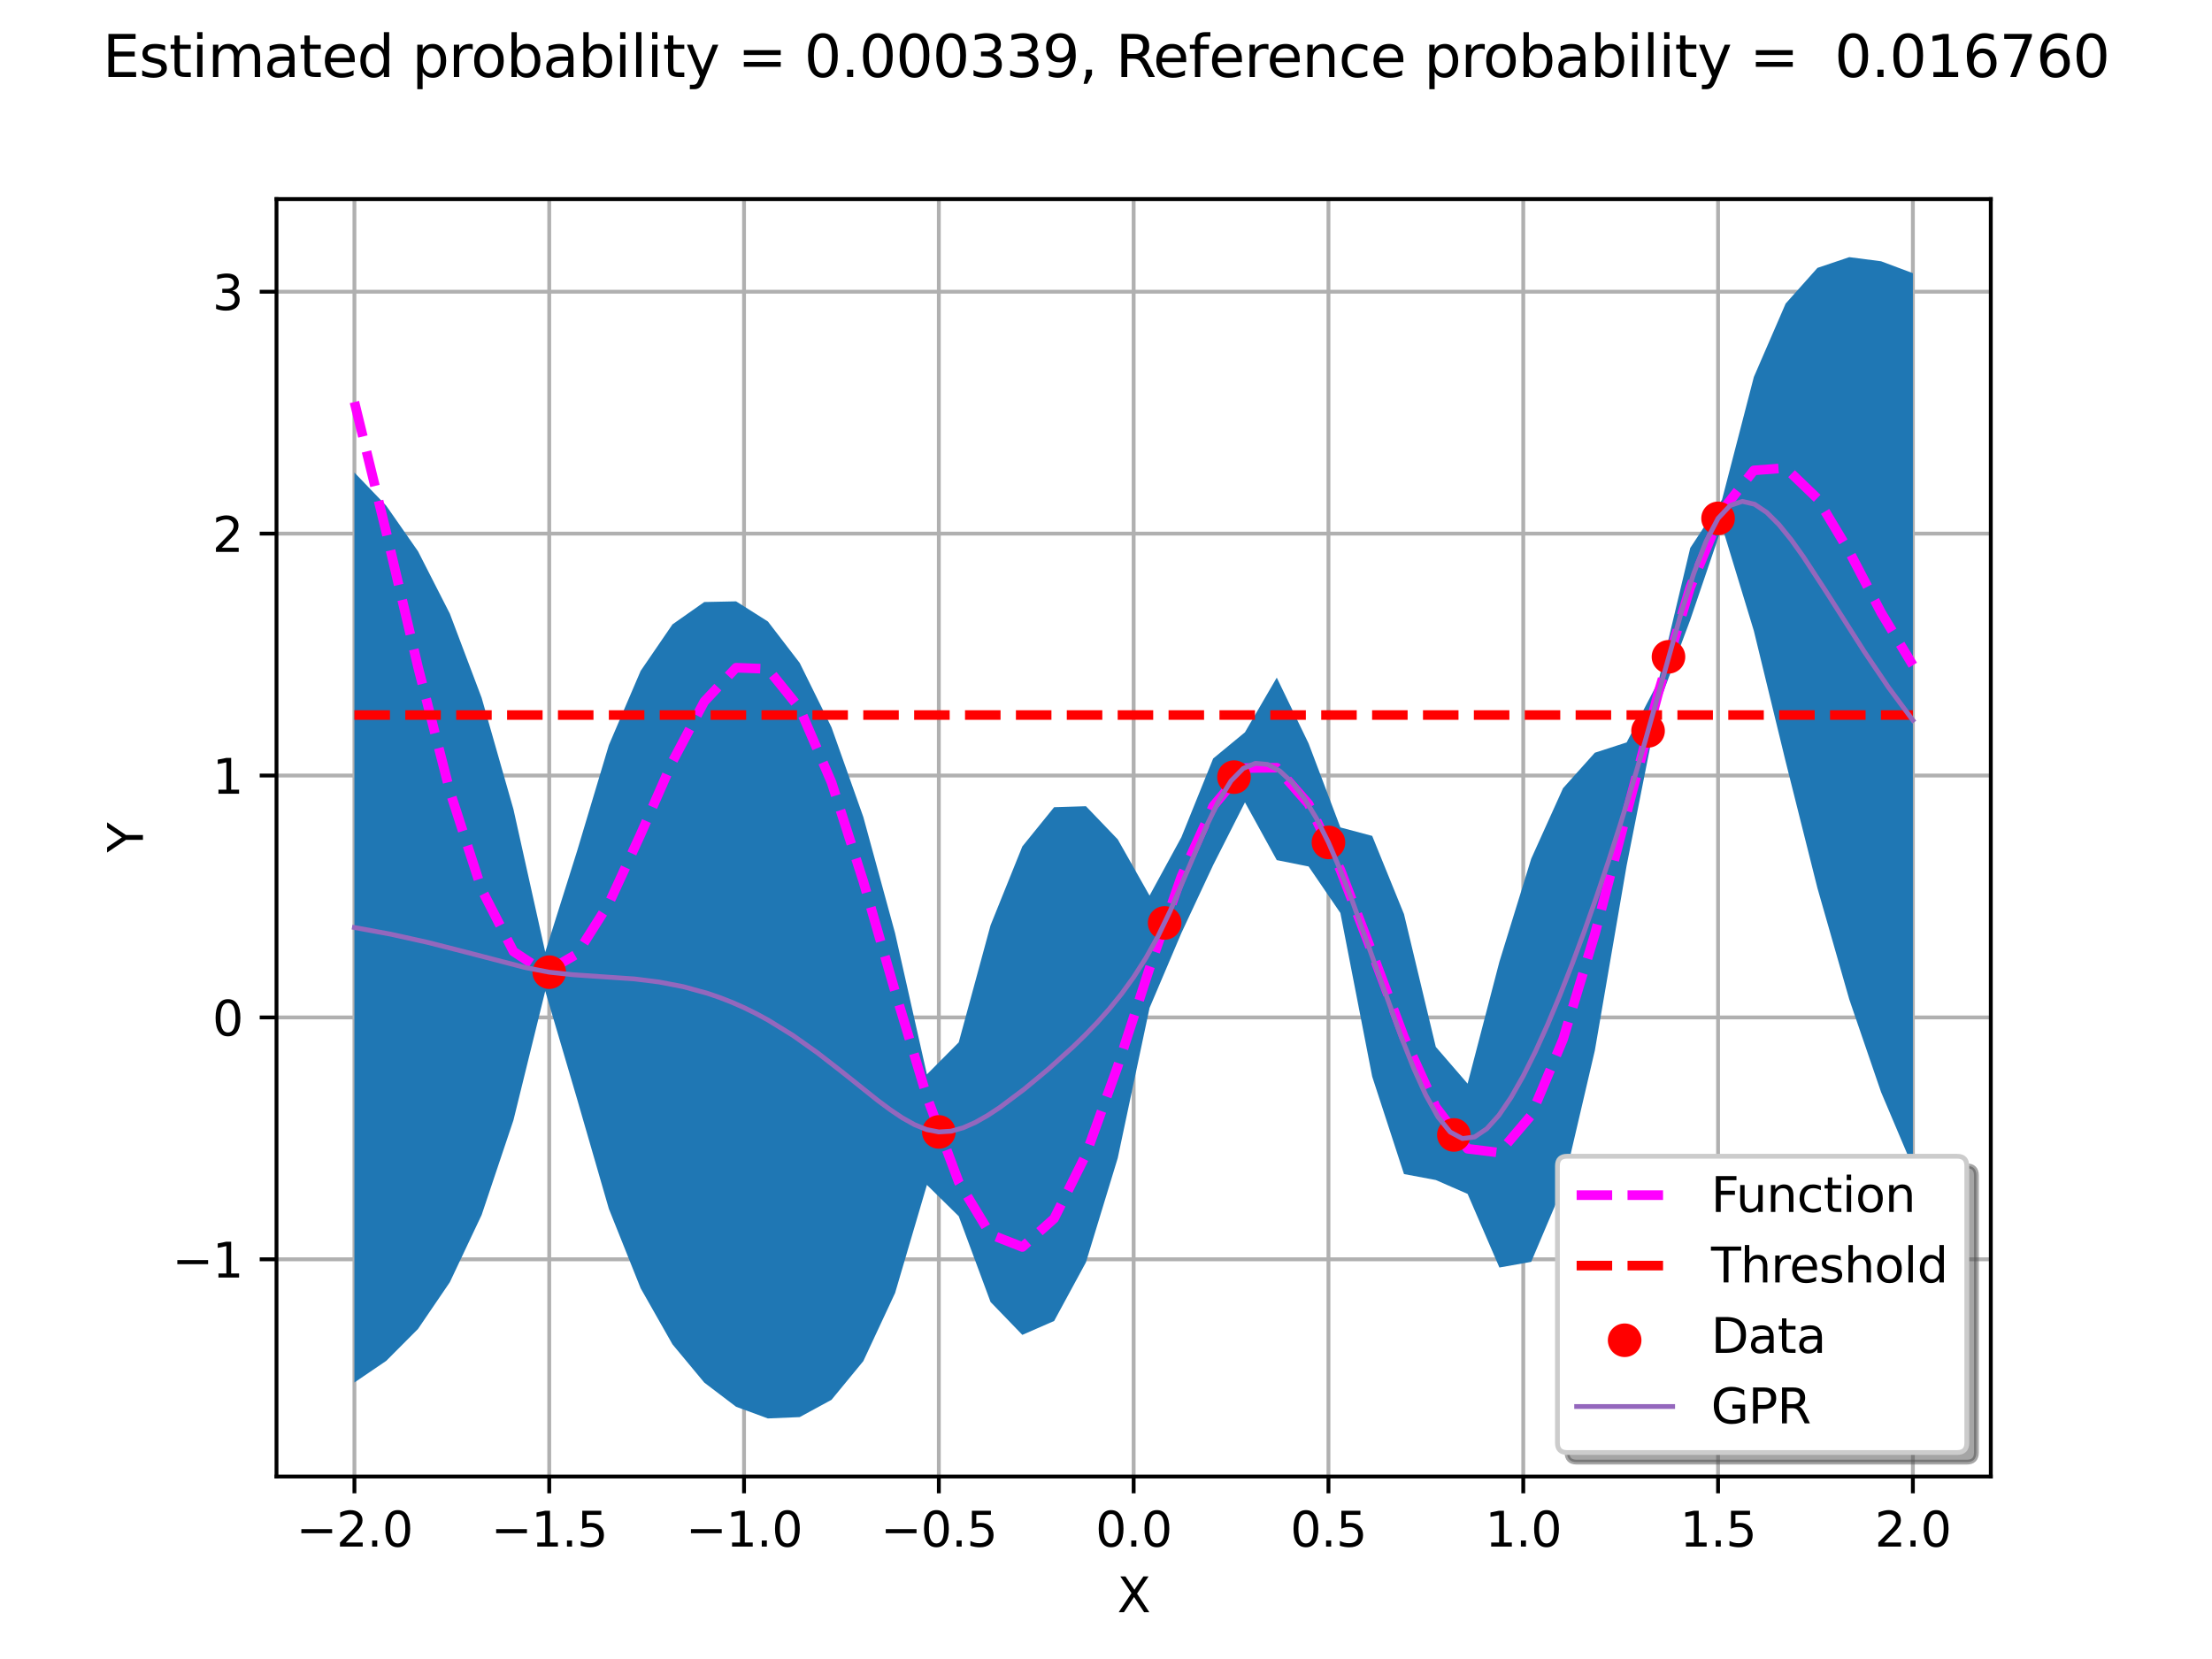 <?xml version="1.0" encoding="utf-8" standalone="no"?>
<!DOCTYPE svg PUBLIC "-//W3C//DTD SVG 1.1//EN"
  "http://www.w3.org/Graphics/SVG/1.1/DTD/svg11.dtd">
<svg xmlns:xlink="http://www.w3.org/1999/xlink" width="460.8pt" height="345.6pt" viewBox="0 0 460.8 345.6" xmlns="http://www.w3.org/2000/svg" version="1.1">
 <defs>
  <style type="text/css">*{stroke-linejoin: round; stroke-linecap: butt}</style>
 </defs>
 <g id="figure_1">
  <g id="patch_1">
   <path d="M 0 345.6 
L 460.8 345.6 
L 460.8 0 
L 0 0 
z
" style="fill: #ffffff"/>
  </g>
  <g id="axes_1">
   <g id="patch_2">
    <path d="M 57.6 307.584 
L 414.72 307.584 
L 414.72 41.472 
L 57.6 41.472 
z
" style="fill: #ffffff"/>
   </g>
   <g id="matplotlib.axis_1">
    <g id="xtick_1">
     <g id="line2d_1">
      <path d="M 73.833 307.584 
L 73.833 41.472 
" clip-path="url(#paede0bff10)" style="fill: none; stroke: #b0b0b0; stroke-width: 0.8; stroke-linecap: square"/>
     </g>
     <g id="line2d_2">
      <defs>
       <path id="m124b046178" d="M 0 0 
L 0 3.5 
" style="stroke: #000000; stroke-width: 0.8"/>
      </defs>
      <g>
       <use xlink:href="#m124b046178" x="73.833" y="307.584" style="stroke: #000000; stroke-width: 0.8"/>
      </g>
     </g>
     <g id="text_1">
      <!-- −2.0 -->
      <g transform="translate(61.691 322.182) scale(0.1 -0.1)">
       <defs>
        <path id="DejaVuSans-2212" d="M 678 2272 
L 4684 2272 
L 4684 1741 
L 678 1741 
L 678 2272 
z
" transform="scale(0.016)"/>
        <path id="DejaVuSans-32" d="M 1228 531 
L 3431 531 
L 3431 0 
L 469 0 
L 469 531 
Q 828 903 1448 1529 
Q 2069 2156 2228 2338 
Q 2531 2678 2651 2914 
Q 2772 3150 2772 3378 
Q 2772 3750 2511 3984 
Q 2250 4219 1831 4219 
Q 1534 4219 1204 4116 
Q 875 4013 500 3803 
L 500 4441 
Q 881 4594 1212 4672 
Q 1544 4750 1819 4750 
Q 2544 4750 2975 4387 
Q 3406 4025 3406 3419 
Q 3406 3131 3298 2873 
Q 3191 2616 2906 2266 
Q 2828 2175 2409 1742 
Q 1991 1309 1228 531 
z
" transform="scale(0.016)"/>
        <path id="DejaVuSans-2e" d="M 684 794 
L 1344 794 
L 1344 0 
L 684 0 
L 684 794 
z
" transform="scale(0.016)"/>
        <path id="DejaVuSans-30" d="M 2034 4250 
Q 1547 4250 1301 3770 
Q 1056 3291 1056 2328 
Q 1056 1369 1301 889 
Q 1547 409 2034 409 
Q 2525 409 2770 889 
Q 3016 1369 3016 2328 
Q 3016 3291 2770 3770 
Q 2525 4250 2034 4250 
z
M 2034 4750 
Q 2819 4750 3233 4129 
Q 3647 3509 3647 2328 
Q 3647 1150 3233 529 
Q 2819 -91 2034 -91 
Q 1250 -91 836 529 
Q 422 1150 422 2328 
Q 422 3509 836 4129 
Q 1250 4750 2034 4750 
z
" transform="scale(0.016)"/>
       </defs>
       <use xlink:href="#DejaVuSans-2212"/>
       <use xlink:href="#DejaVuSans-32" transform="translate(83.789 0)"/>
       <use xlink:href="#DejaVuSans-2e" transform="translate(147.412 0)"/>
       <use xlink:href="#DejaVuSans-30" transform="translate(179.199 0)"/>
      </g>
     </g>
    </g>
    <g id="xtick_2">
     <g id="line2d_3">
      <path d="M 114.415 307.584 
L 114.415 41.472 
" clip-path="url(#paede0bff10)" style="fill: none; stroke: #b0b0b0; stroke-width: 0.8; stroke-linecap: square"/>
     </g>
     <g id="line2d_4">
      <g>
       <use xlink:href="#m124b046178" x="114.415" y="307.584" style="stroke: #000000; stroke-width: 0.8"/>
      </g>
     </g>
     <g id="text_2">
      <!-- −1.5 -->
      <g transform="translate(102.273 322.182) scale(0.1 -0.1)">
       <defs>
        <path id="DejaVuSans-31" d="M 794 531 
L 1825 531 
L 1825 4091 
L 703 3866 
L 703 4441 
L 1819 4666 
L 2450 4666 
L 2450 531 
L 3481 531 
L 3481 0 
L 794 0 
L 794 531 
z
" transform="scale(0.016)"/>
        <path id="DejaVuSans-35" d="M 691 4666 
L 3169 4666 
L 3169 4134 
L 1269 4134 
L 1269 2991 
Q 1406 3038 1543 3061 
Q 1681 3084 1819 3084 
Q 2600 3084 3056 2656 
Q 3513 2228 3513 1497 
Q 3513 744 3044 326 
Q 2575 -91 1722 -91 
Q 1428 -91 1123 -41 
Q 819 9 494 109 
L 494 744 
Q 775 591 1075 516 
Q 1375 441 1709 441 
Q 2250 441 2565 725 
Q 2881 1009 2881 1497 
Q 2881 1984 2565 2268 
Q 2250 2553 1709 2553 
Q 1456 2553 1204 2497 
Q 953 2441 691 2322 
L 691 4666 
z
" transform="scale(0.016)"/>
       </defs>
       <use xlink:href="#DejaVuSans-2212"/>
       <use xlink:href="#DejaVuSans-31" transform="translate(83.789 0)"/>
       <use xlink:href="#DejaVuSans-2e" transform="translate(147.412 0)"/>
       <use xlink:href="#DejaVuSans-35" transform="translate(179.199 0)"/>
      </g>
     </g>
    </g>
    <g id="xtick_3">
     <g id="line2d_5">
      <path d="M 154.996 307.584 
L 154.996 41.472 
" clip-path="url(#paede0bff10)" style="fill: none; stroke: #b0b0b0; stroke-width: 0.8; stroke-linecap: square"/>
     </g>
     <g id="line2d_6">
      <g>
       <use xlink:href="#m124b046178" x="154.996" y="307.584" style="stroke: #000000; stroke-width: 0.8"/>
      </g>
     </g>
     <g id="text_3">
      <!-- −1.0 -->
      <g transform="translate(142.855 322.182) scale(0.1 -0.1)">
       <use xlink:href="#DejaVuSans-2212"/>
       <use xlink:href="#DejaVuSans-31" transform="translate(83.789 0)"/>
       <use xlink:href="#DejaVuSans-2e" transform="translate(147.412 0)"/>
       <use xlink:href="#DejaVuSans-30" transform="translate(179.199 0)"/>
      </g>
     </g>
    </g>
    <g id="xtick_4">
     <g id="line2d_7">
      <path d="M 195.578 307.584 
L 195.578 41.472 
" clip-path="url(#paede0bff10)" style="fill: none; stroke: #b0b0b0; stroke-width: 0.8; stroke-linecap: square"/>
     </g>
     <g id="line2d_8">
      <g>
       <use xlink:href="#m124b046178" x="195.578" y="307.584" style="stroke: #000000; stroke-width: 0.8"/>
      </g>
     </g>
     <g id="text_4">
      <!-- −0.5 -->
      <g transform="translate(183.437 322.182) scale(0.1 -0.1)">
       <use xlink:href="#DejaVuSans-2212"/>
       <use xlink:href="#DejaVuSans-30" transform="translate(83.789 0)"/>
       <use xlink:href="#DejaVuSans-2e" transform="translate(147.412 0)"/>
       <use xlink:href="#DejaVuSans-35" transform="translate(179.199 0)"/>
      </g>
     </g>
    </g>
    <g id="xtick_5">
     <g id="line2d_9">
      <path d="M 236.16 307.584 
L 236.16 41.472 
" clip-path="url(#paede0bff10)" style="fill: none; stroke: #b0b0b0; stroke-width: 0.8; stroke-linecap: square"/>
     </g>
     <g id="line2d_10">
      <g>
       <use xlink:href="#m124b046178" x="236.16" y="307.584" style="stroke: #000000; stroke-width: 0.8"/>
      </g>
     </g>
     <g id="text_5">
      <!-- 0.0 -->
      <g transform="translate(228.208 322.182) scale(0.1 -0.1)">
       <use xlink:href="#DejaVuSans-30"/>
       <use xlink:href="#DejaVuSans-2e" transform="translate(63.623 0)"/>
       <use xlink:href="#DejaVuSans-30" transform="translate(95.41 0)"/>
      </g>
     </g>
    </g>
    <g id="xtick_6">
     <g id="line2d_11">
      <path d="M 276.742 307.584 
L 276.742 41.472 
" clip-path="url(#paede0bff10)" style="fill: none; stroke: #b0b0b0; stroke-width: 0.8; stroke-linecap: square"/>
     </g>
     <g id="line2d_12">
      <g>
       <use xlink:href="#m124b046178" x="276.742" y="307.584" style="stroke: #000000; stroke-width: 0.8"/>
      </g>
     </g>
     <g id="text_6">
      <!-- 0.5 -->
      <g transform="translate(268.79 322.182) scale(0.1 -0.1)">
       <use xlink:href="#DejaVuSans-30"/>
       <use xlink:href="#DejaVuSans-2e" transform="translate(63.623 0)"/>
       <use xlink:href="#DejaVuSans-35" transform="translate(95.41 0)"/>
      </g>
     </g>
    </g>
    <g id="xtick_7">
     <g id="line2d_13">
      <path d="M 317.324 307.584 
L 317.324 41.472 
" clip-path="url(#paede0bff10)" style="fill: none; stroke: #b0b0b0; stroke-width: 0.8; stroke-linecap: square"/>
     </g>
     <g id="line2d_14">
      <g>
       <use xlink:href="#m124b046178" x="317.324" y="307.584" style="stroke: #000000; stroke-width: 0.8"/>
      </g>
     </g>
     <g id="text_7">
      <!-- 1.0 -->
      <g transform="translate(309.372 322.182) scale(0.1 -0.1)">
       <use xlink:href="#DejaVuSans-31"/>
       <use xlink:href="#DejaVuSans-2e" transform="translate(63.623 0)"/>
       <use xlink:href="#DejaVuSans-30" transform="translate(95.41 0)"/>
      </g>
     </g>
    </g>
    <g id="xtick_8">
     <g id="line2d_15">
      <path d="M 357.905 307.584 
L 357.905 41.472 
" clip-path="url(#paede0bff10)" style="fill: none; stroke: #b0b0b0; stroke-width: 0.8; stroke-linecap: square"/>
     </g>
     <g id="line2d_16">
      <g>
       <use xlink:href="#m124b046178" x="357.905" y="307.584" style="stroke: #000000; stroke-width: 0.8"/>
      </g>
     </g>
     <g id="text_8">
      <!-- 1.5 -->
      <g transform="translate(349.954 322.182) scale(0.1 -0.1)">
       <use xlink:href="#DejaVuSans-31"/>
       <use xlink:href="#DejaVuSans-2e" transform="translate(63.623 0)"/>
       <use xlink:href="#DejaVuSans-35" transform="translate(95.41 0)"/>
      </g>
     </g>
    </g>
    <g id="xtick_9">
     <g id="line2d_17">
      <path d="M 398.487 307.584 
L 398.487 41.472 
" clip-path="url(#paede0bff10)" style="fill: none; stroke: #b0b0b0; stroke-width: 0.8; stroke-linecap: square"/>
     </g>
     <g id="line2d_18">
      <g>
       <use xlink:href="#m124b046178" x="398.487" y="307.584" style="stroke: #000000; stroke-width: 0.8"/>
      </g>
     </g>
     <g id="text_9">
      <!-- 2.0 -->
      <g transform="translate(390.536 322.182) scale(0.1 -0.1)">
       <use xlink:href="#DejaVuSans-32"/>
       <use xlink:href="#DejaVuSans-2e" transform="translate(63.623 0)"/>
       <use xlink:href="#DejaVuSans-30" transform="translate(95.41 0)"/>
      </g>
     </g>
    </g>
    <g id="text_10">
     <!-- X -->
     <g transform="translate(232.735 335.861) scale(0.1 -0.1)">
      <defs>
       <path id="DejaVuSans-58" d="M 403 4666 
L 1081 4666 
L 2241 2931 
L 3406 4666 
L 4084 4666 
L 2584 2425 
L 4184 0 
L 3506 0 
L 2194 1984 
L 872 0 
L 191 0 
L 1856 2491 
L 403 4666 
z
" transform="scale(0.016)"/>
      </defs>
      <use xlink:href="#DejaVuSans-58"/>
     </g>
    </g>
   </g>
   <g id="matplotlib.axis_2">
    <g id="ytick_1">
     <g id="line2d_19">
      <path d="M 57.6 262.337 
L 414.72 262.337 
" clip-path="url(#paede0bff10)" style="fill: none; stroke: #b0b0b0; stroke-width: 0.8; stroke-linecap: square"/>
     </g>
     <g id="line2d_20">
      <defs>
       <path id="mb08107766e" d="M 0 0 
L -3.5 0 
" style="stroke: #000000; stroke-width: 0.8"/>
      </defs>
      <g>
       <use xlink:href="#mb08107766e" x="57.6" y="262.337" style="stroke: #000000; stroke-width: 0.8"/>
      </g>
     </g>
     <g id="text_11">
      <!-- −1 -->
      <g transform="translate(35.858 266.136) scale(0.1 -0.1)">
       <use xlink:href="#DejaVuSans-2212"/>
       <use xlink:href="#DejaVuSans-31" transform="translate(83.789 0)"/>
      </g>
     </g>
    </g>
    <g id="ytick_2">
     <g id="line2d_21">
      <path d="M 57.6 211.945 
L 414.72 211.945 
" clip-path="url(#paede0bff10)" style="fill: none; stroke: #b0b0b0; stroke-width: 0.8; stroke-linecap: square"/>
     </g>
     <g id="line2d_22">
      <g>
       <use xlink:href="#mb08107766e" x="57.6" y="211.945" style="stroke: #000000; stroke-width: 0.8"/>
      </g>
     </g>
     <g id="text_12">
      <!-- 0 -->
      <g transform="translate(44.237 215.744) scale(0.1 -0.1)">
       <use xlink:href="#DejaVuSans-30"/>
      </g>
     </g>
    </g>
    <g id="ytick_3">
     <g id="line2d_23">
      <path d="M 57.6 161.554 
L 414.72 161.554 
" clip-path="url(#paede0bff10)" style="fill: none; stroke: #b0b0b0; stroke-width: 0.8; stroke-linecap: square"/>
     </g>
     <g id="line2d_24">
      <g>
       <use xlink:href="#mb08107766e" x="57.6" y="161.554" style="stroke: #000000; stroke-width: 0.8"/>
      </g>
     </g>
     <g id="text_13">
      <!-- 1 -->
      <g transform="translate(44.237 165.353) scale(0.1 -0.1)">
       <use xlink:href="#DejaVuSans-31"/>
      </g>
     </g>
    </g>
    <g id="ytick_4">
     <g id="line2d_25">
      <path d="M 57.6 111.162 
L 414.72 111.162 
" clip-path="url(#paede0bff10)" style="fill: none; stroke: #b0b0b0; stroke-width: 0.8; stroke-linecap: square"/>
     </g>
     <g id="line2d_26">
      <g>
       <use xlink:href="#mb08107766e" x="57.6" y="111.162" style="stroke: #000000; stroke-width: 0.8"/>
      </g>
     </g>
     <g id="text_14">
      <!-- 2 -->
      <g transform="translate(44.237 114.961) scale(0.1 -0.1)">
       <use xlink:href="#DejaVuSans-32"/>
      </g>
     </g>
    </g>
    <g id="ytick_5">
     <g id="line2d_27">
      <path d="M 57.6 60.771 
L 414.72 60.771 
" clip-path="url(#paede0bff10)" style="fill: none; stroke: #b0b0b0; stroke-width: 0.8; stroke-linecap: square"/>
     </g>
     <g id="line2d_28">
      <g>
       <use xlink:href="#mb08107766e" x="57.6" y="60.771" style="stroke: #000000; stroke-width: 0.8"/>
      </g>
     </g>
     <g id="text_15">
      <!-- 3 -->
      <g transform="translate(44.237 64.57) scale(0.1 -0.1)">
       <defs>
        <path id="DejaVuSans-33" d="M 2597 2516 
Q 3050 2419 3304 2112 
Q 3559 1806 3559 1356 
Q 3559 666 3084 287 
Q 2609 -91 1734 -91 
Q 1441 -91 1130 -33 
Q 819 25 488 141 
L 488 750 
Q 750 597 1062 519 
Q 1375 441 1716 441 
Q 2309 441 2620 675 
Q 2931 909 2931 1356 
Q 2931 1769 2642 2001 
Q 2353 2234 1838 2234 
L 1294 2234 
L 1294 2753 
L 1863 2753 
Q 2328 2753 2575 2939 
Q 2822 3125 2822 3475 
Q 2822 3834 2567 4026 
Q 2313 4219 1838 4219 
Q 1578 4219 1281 4162 
Q 984 4106 628 3988 
L 628 4550 
Q 988 4650 1302 4700 
Q 1616 4750 1894 4750 
Q 2613 4750 3031 4423 
Q 3450 4097 3450 3541 
Q 3450 3153 3228 2886 
Q 3006 2619 2597 2516 
z
" transform="scale(0.016)"/>
       </defs>
       <use xlink:href="#DejaVuSans-33"/>
      </g>
     </g>
    </g>
    <g id="text_16">
     <!-- Y -->
     <g transform="translate(29.778 177.582) rotate(-90) scale(0.1 -0.1)">
      <defs>
       <path id="DejaVuSans-59" d="M -13 4666 
L 666 4666 
L 1959 2747 
L 3244 4666 
L 3922 4666 
L 2272 2222 
L 2272 0 
L 1638 0 
L 1638 2222 
L -13 4666 
z
" transform="scale(0.016)"/>
      </defs>
      <use xlink:href="#DejaVuSans-59"/>
     </g>
    </g>
   </g>
   <g id="patch_3">
    <path d="M 73.833 287.998 
L 80.458 283.494 
L 87.084 276.838 
L 93.71 267.106 
L 100.335 253.093 
L 106.961 233.36 
L 113.586 206.446 
L 120.212 228.928 
L 126.838 251.824 
L 133.463 268.375 
L 140.089 280.05 
L 146.714 288.02 
L 153.34 293.054 
L 159.966 295.488 
L 166.591 295.207 
L 173.217 291.608 
L 179.842 283.552 
L 186.468 269.346 
L 193.094 246.839 
L 199.719 253.36 
L 206.345 271.22 
L 212.97 278.08 
L 219.596 275.185 
L 226.222 262.97 
L 232.847 241.247 
L 239.473 209.968 
L 246.098 194.383 
L 252.724 180.211 
L 259.35 167.142 
L 265.975 179.178 
L 272.601 180.502 
L 279.226 190.195 
L 285.852 224.267 
L 292.478 244.578 
L 299.103 245.821 
L 305.729 248.716 
L 312.354 264.05 
L 318.98 262.864 
L 325.606 247.229 
L 332.231 218.864 
L 338.857 180.322 
L 345.482 146.909 
L 352.108 129.136 
L 358.734 109.674 
L 365.359 131.415 
L 371.985 158.658 
L 378.61 185.034 
L 385.236 208.188 
L 391.862 227.513 
L 398.487 243.167 
L 398.487 56.911 
L 391.862 54.426 
L 385.236 53.568 
L 378.61 55.805 
L 371.985 63.237 
L 365.359 78.53 
L 358.734 104.071 
L 352.108 114.147 
L 345.482 141.94 
L 338.857 154.659 
L 332.231 156.808 
L 325.606 164.201 
L 318.98 178.884 
L 312.354 200.342 
L 305.729 225.746 
L 299.103 218.08 
L 292.478 190.427 
L 285.852 174.135 
L 279.226 172.367 
L 272.601 154.864 
L 265.975 141.164 
L 259.35 152.543 
L 252.724 158.01 
L 246.098 174.414 
L 239.473 186.574 
L 232.847 174.854 
L 226.222 167.948 
L 219.596 168.15 
L 212.97 176.328 
L 206.345 192.761 
L 199.719 217.145 
L 193.094 223.819 
L 186.468 194.417 
L 179.842 170.179 
L 173.217 151.51 
L 166.591 138.094 
L 159.966 129.465 
L 153.34 125.273 
L 146.714 125.411 
L 140.089 130.069 
L 133.463 139.748 
L 126.838 155.209 
L 120.212 177.309 
L 113.586 198.336 
L 106.961 168.587 
L 100.335 145.368 
L 93.71 127.831 
L 87.084 114.845 
L 80.458 105.344 
L 73.833 98.436 
z
" clip-path="url(#paede0bff10)" style="fill: #1f77b4"/>
   </g>
   <g id="line2d_29">
    <path d="M 73.833 83.748 
L 80.458 110.842 
L 87.084 138.977 
L 93.71 164.799 
L 100.335 185.28 
L 106.961 198.213 
L 113.586 202.577 
L 120.212 198.703 
L 126.838 188.221 
L 133.463 173.79 
L 140.089 158.665 
L 146.714 146.158 
L 153.34 139.096 
L 159.966 139.357 
L 166.591 147.56 
L 173.217 162.964 
L 179.842 183.59 
L 186.468 206.546 
L 193.094 228.501 
L 199.719 246.235 
L 206.345 257.165 
L 212.97 259.771 
L 219.596 253.845 
L 226.222 240.528 
L 232.847 222.116 
L 239.473 201.69 
L 246.098 182.607 
L 252.724 167.946 
L 259.35 160.006 
L 265.975 159.925 
L 272.601 167.497 
L 279.226 181.201 
L 285.852 198.455 
L 292.478 216.038 
L 299.103 230.62 
L 305.729 239.308 
L 312.354 240.123 
L 318.98 232.325 
L 325.606 216.532 
L 332.231 194.622 
L 338.857 169.423 
L 345.482 144.247 
L 352.108 122.347 
L 358.734 106.384 
L 365.359 97.988 
L 371.985 97.489 
L 378.61 103.866 
L 385.236 114.913 
L 391.862 127.601 
L 398.487 138.576 
" clip-path="url(#paede0bff10)" style="fill: none; stroke-dasharray: 7.4,3.2; stroke-dashoffset: 0; stroke: #ff00ff; stroke-width: 2"/>
   </g>
   <g id="line2d_30">
    <path d="M 73.833 148.956 
L 398.487 148.956 
" clip-path="url(#paede0bff10)" style="fill: none; stroke-dasharray: 7.4,3.2; stroke-dashoffset: 0; stroke: #ff0000; stroke-width: 2"/>
   </g>
   <g id="PathCollection_1">
    <defs>
     <path id="m098fe31e7a" d="M 0 3 
C 0.796 3 1.559 2.684 2.121 2.121 
C 2.684 1.559 3 0.796 3 0 
C 3 -0.796 2.684 -1.559 2.121 -2.121 
C 1.559 -2.684 0.796 -3 0 -3 
C -0.796 -3 -1.559 -2.684 -2.121 -2.121 
C -2.684 -1.559 -3 -0.796 -3 0 
C -3 0.796 -2.684 1.559 -2.121 2.121 
C -1.559 2.684 -0.796 3 0 3 
z
" style="stroke: #ff0000"/>
    </defs>
    <g clip-path="url(#paede0bff10)">
     <use xlink:href="#m098fe31e7a" x="114.415" y="202.522" style="fill: #ff0000; stroke: #ff0000"/>
     <use xlink:href="#m098fe31e7a" x="357.905" y="107.987" style="fill: #ff0000; stroke: #ff0000"/>
     <use xlink:href="#m098fe31e7a" x="195.578" y="235.804" style="fill: #ff0000; stroke: #ff0000"/>
     <use xlink:href="#m098fe31e7a" x="276.742" y="175.488" style="fill: #ff0000; stroke: #ff0000"/>
     <use xlink:href="#m098fe31e7a" x="302.866" y="236.429" style="fill: #ff0000; stroke: #ff0000"/>
     <use xlink:href="#m098fe31e7a" x="347.576" y="136.83" style="fill: #ff0000; stroke: #ff0000"/>
     <use xlink:href="#m098fe31e7a" x="343.32" y="152.253" style="fill: #ff0000; stroke: #ff0000"/>
     <use xlink:href="#m098fe31e7a" x="257.062" y="161.889" style="fill: #ff0000; stroke: #ff0000"/>
     <use xlink:href="#m098fe31e7a" x="242.616" y="192.268" style="fill: #ff0000; stroke: #ff0000"/>
    </g>
   </g>
   <g id="patch_4">
    <path d="M 57.6 307.584 
L 57.6 41.472 
" style="fill: none; stroke: #000000; stroke-width: 0.8; stroke-linejoin: miter; stroke-linecap: square"/>
   </g>
   <g id="patch_5">
    <path d="M 414.72 307.584 
L 414.72 41.472 
" style="fill: none; stroke: #000000; stroke-width: 0.8; stroke-linejoin: miter; stroke-linecap: square"/>
   </g>
   <g id="patch_6">
    <path d="M 57.6 307.584 
L 414.72 307.584 
" style="fill: none; stroke: #000000; stroke-width: 0.8; stroke-linejoin: miter; stroke-linecap: square"/>
   </g>
   <g id="patch_7">
    <path d="M 57.6 41.472 
L 414.72 41.472 
" style="fill: none; stroke: #000000; stroke-width: 0.8; stroke-linejoin: miter; stroke-linecap: square"/>
   </g>
   <g id="line2d_31">
    <path d="M 73.833 193.217 
L 81.442 194.616 
L 89.051 196.305 
L 96.66 198.243 
L 109.342 201.542 
L 114.415 202.522 
L 119.487 203.066 
L 132.169 203.927 
L 137.242 204.56 
L 142.315 205.535 
L 147.387 206.927 
L 149.924 207.797 
L 152.46 208.79 
L 154.996 209.909 
L 157.533 211.158 
L 160.069 212.535 
L 165.142 215.668 
L 170.215 219.259 
L 175.287 223.198 
L 182.896 229.274 
L 185.433 231.159 
L 187.969 232.861 
L 190.505 234.285 
L 193.042 235.313 
L 195.578 235.804 
L 198.115 235.645 
L 200.651 234.938 
L 203.187 233.815 
L 205.724 232.38 
L 208.26 230.714 
L 213.333 226.917 
L 218.405 222.706 
L 223.478 218.131 
L 226.015 215.667 
L 228.551 213.037 
L 231.087 210.189 
L 233.624 207.057 
L 236.16 203.559 
L 238.696 199.596 
L 241.233 195.046 
L 243.769 189.778 
L 251.378 171.983 
L 253.915 166.774 
L 256.451 162.662 
L 258.987 160.082 
L 261.524 159.015 
L 264.06 159.244 
L 266.596 160.6 
L 269.133 162.962 
L 271.669 166.251 
L 274.205 170.428 
L 276.742 175.488 
L 279.278 181.409 
L 281.815 187.981 
L 286.887 202.136 
L 291.96 216.152 
L 294.496 222.53 
L 297.033 228.144 
L 299.569 232.691 
L 302.105 235.825 
L 304.642 237.185 
L 307.178 236.856 
L 309.715 235.151 
L 312.251 232.332 
L 314.787 228.604 
L 317.324 224.133 
L 319.86 219.046 
L 322.396 213.442 
L 324.933 207.389 
L 327.469 200.937 
L 330.005 194.116 
L 332.542 186.938 
L 335.078 179.404 
L 337.615 171.502 
L 340.151 163.209 
L 342.687 154.497 
L 350.296 127.408 
L 352.833 119.489 
L 355.369 112.85 
L 357.905 107.987 
L 360.442 105.287 
L 362.978 104.443 
L 365.515 105.044 
L 368.051 106.75 
L 370.587 109.283 
L 373.124 112.415 
L 375.66 115.963 
L 380.733 123.745 
L 388.342 135.707 
L 393.415 143.201 
L 398.487 150.039 
L 398.487 150.039 
" clip-path="url(#paede0bff10)" style="fill: none; stroke: #9467bd; stroke-linecap: square"/>
   </g>
   <g id="legend_1">
    <g id="patch_8">
     <path d="M 328.443 304.584 
L 409.72 304.584 
Q 411.72 304.584 411.72 302.584 
L 411.72 244.871 
Q 411.72 242.871 409.72 242.871 
L 328.443 242.871 
Q 326.443 242.871 326.443 244.871 
L 326.443 302.584 
Q 326.443 304.584 328.443 304.584 
z
" style="fill: #4d4d4d; opacity: 0.5; stroke: #4d4d4d; stroke-linejoin: miter"/>
    </g>
    <g id="patch_9">
     <path d="M 326.443 302.584 
L 407.72 302.584 
Q 409.72 302.584 409.72 300.584 
L 409.72 242.871 
Q 409.72 240.871 407.72 240.871 
L 326.443 240.871 
Q 324.443 240.871 324.443 242.871 
L 324.443 300.584 
Q 324.443 302.584 326.443 302.584 
z
" style="fill: #ffffff; stroke: #cccccc; stroke-linejoin: miter"/>
    </g>
    <g id="line2d_32">
     <path d="M 328.443 248.97 
L 338.443 248.97 
L 348.443 248.97 
" style="fill: none; stroke-dasharray: 7.4,3.2; stroke-dashoffset: 0; stroke: #ff00ff; stroke-width: 2"/>
    </g>
    <g id="text_17">
     <!-- Function -->
     <g transform="translate(356.443 252.47) scale(0.1 -0.1)">
      <defs>
       <path id="DejaVuSans-46" d="M 628 4666 
L 3309 4666 
L 3309 4134 
L 1259 4134 
L 1259 2759 
L 3109 2759 
L 3109 2228 
L 1259 2228 
L 1259 0 
L 628 0 
L 628 4666 
z
" transform="scale(0.016)"/>
       <path id="DejaVuSans-75" d="M 544 1381 
L 544 3500 
L 1119 3500 
L 1119 1403 
Q 1119 906 1312 657 
Q 1506 409 1894 409 
Q 2359 409 2629 706 
Q 2900 1003 2900 1516 
L 2900 3500 
L 3475 3500 
L 3475 0 
L 2900 0 
L 2900 538 
Q 2691 219 2414 64 
Q 2138 -91 1772 -91 
Q 1169 -91 856 284 
Q 544 659 544 1381 
z
M 1991 3584 
L 1991 3584 
z
" transform="scale(0.016)"/>
       <path id="DejaVuSans-6e" d="M 3513 2113 
L 3513 0 
L 2938 0 
L 2938 2094 
Q 2938 2591 2744 2837 
Q 2550 3084 2163 3084 
Q 1697 3084 1428 2787 
Q 1159 2491 1159 1978 
L 1159 0 
L 581 0 
L 581 3500 
L 1159 3500 
L 1159 2956 
Q 1366 3272 1645 3428 
Q 1925 3584 2291 3584 
Q 2894 3584 3203 3211 
Q 3513 2838 3513 2113 
z
" transform="scale(0.016)"/>
       <path id="DejaVuSans-63" d="M 3122 3366 
L 3122 2828 
Q 2878 2963 2633 3030 
Q 2388 3097 2138 3097 
Q 1578 3097 1268 2742 
Q 959 2388 959 1747 
Q 959 1106 1268 751 
Q 1578 397 2138 397 
Q 2388 397 2633 464 
Q 2878 531 3122 666 
L 3122 134 
Q 2881 22 2623 -34 
Q 2366 -91 2075 -91 
Q 1284 -91 818 406 
Q 353 903 353 1747 
Q 353 2603 823 3093 
Q 1294 3584 2113 3584 
Q 2378 3584 2631 3529 
Q 2884 3475 3122 3366 
z
" transform="scale(0.016)"/>
       <path id="DejaVuSans-74" d="M 1172 4494 
L 1172 3500 
L 2356 3500 
L 2356 3053 
L 1172 3053 
L 1172 1153 
Q 1172 725 1289 603 
Q 1406 481 1766 481 
L 2356 481 
L 2356 0 
L 1766 0 
Q 1100 0 847 248 
Q 594 497 594 1153 
L 594 3053 
L 172 3053 
L 172 3500 
L 594 3500 
L 594 4494 
L 1172 4494 
z
" transform="scale(0.016)"/>
       <path id="DejaVuSans-69" d="M 603 3500 
L 1178 3500 
L 1178 0 
L 603 0 
L 603 3500 
z
M 603 4863 
L 1178 4863 
L 1178 4134 
L 603 4134 
L 603 4863 
z
" transform="scale(0.016)"/>
       <path id="DejaVuSans-6f" d="M 1959 3097 
Q 1497 3097 1228 2736 
Q 959 2375 959 1747 
Q 959 1119 1226 758 
Q 1494 397 1959 397 
Q 2419 397 2687 759 
Q 2956 1122 2956 1747 
Q 2956 2369 2687 2733 
Q 2419 3097 1959 3097 
z
M 1959 3584 
Q 2709 3584 3137 3096 
Q 3566 2609 3566 1747 
Q 3566 888 3137 398 
Q 2709 -91 1959 -91 
Q 1206 -91 779 398 
Q 353 888 353 1747 
Q 353 2609 779 3096 
Q 1206 3584 1959 3584 
z
" transform="scale(0.016)"/>
      </defs>
      <use xlink:href="#DejaVuSans-46"/>
      <use xlink:href="#DejaVuSans-75" transform="translate(52.02 0)"/>
      <use xlink:href="#DejaVuSans-6e" transform="translate(115.398 0)"/>
      <use xlink:href="#DejaVuSans-63" transform="translate(178.777 0)"/>
      <use xlink:href="#DejaVuSans-74" transform="translate(233.758 0)"/>
      <use xlink:href="#DejaVuSans-69" transform="translate(272.967 0)"/>
      <use xlink:href="#DejaVuSans-6f" transform="translate(300.75 0)"/>
      <use xlink:href="#DejaVuSans-6e" transform="translate(361.932 0)"/>
     </g>
    </g>
    <g id="line2d_33">
     <path d="M 328.443 263.648 
L 338.443 263.648 
L 348.443 263.648 
" style="fill: none; stroke-dasharray: 7.4,3.2; stroke-dashoffset: 0; stroke: #ff0000; stroke-width: 2"/>
    </g>
    <g id="text_18">
     <!-- Threshold -->
     <g transform="translate(356.443 267.148) scale(0.1 -0.1)">
      <defs>
       <path id="DejaVuSans-54" d="M -19 4666 
L 3928 4666 
L 3928 4134 
L 2272 4134 
L 2272 0 
L 1638 0 
L 1638 4134 
L -19 4134 
L -19 4666 
z
" transform="scale(0.016)"/>
       <path id="DejaVuSans-68" d="M 3513 2113 
L 3513 0 
L 2938 0 
L 2938 2094 
Q 2938 2591 2744 2837 
Q 2550 3084 2163 3084 
Q 1697 3084 1428 2787 
Q 1159 2491 1159 1978 
L 1159 0 
L 581 0 
L 581 4863 
L 1159 4863 
L 1159 2956 
Q 1366 3272 1645 3428 
Q 1925 3584 2291 3584 
Q 2894 3584 3203 3211 
Q 3513 2838 3513 2113 
z
" transform="scale(0.016)"/>
       <path id="DejaVuSans-72" d="M 2631 2963 
Q 2534 3019 2420 3045 
Q 2306 3072 2169 3072 
Q 1681 3072 1420 2755 
Q 1159 2438 1159 1844 
L 1159 0 
L 581 0 
L 581 3500 
L 1159 3500 
L 1159 2956 
Q 1341 3275 1631 3429 
Q 1922 3584 2338 3584 
Q 2397 3584 2469 3576 
Q 2541 3569 2628 3553 
L 2631 2963 
z
" transform="scale(0.016)"/>
       <path id="DejaVuSans-65" d="M 3597 1894 
L 3597 1613 
L 953 1613 
Q 991 1019 1311 708 
Q 1631 397 2203 397 
Q 2534 397 2845 478 
Q 3156 559 3463 722 
L 3463 178 
Q 3153 47 2828 -22 
Q 2503 -91 2169 -91 
Q 1331 -91 842 396 
Q 353 884 353 1716 
Q 353 2575 817 3079 
Q 1281 3584 2069 3584 
Q 2775 3584 3186 3129 
Q 3597 2675 3597 1894 
z
M 3022 2063 
Q 3016 2534 2758 2815 
Q 2500 3097 2075 3097 
Q 1594 3097 1305 2825 
Q 1016 2553 972 2059 
L 3022 2063 
z
" transform="scale(0.016)"/>
       <path id="DejaVuSans-73" d="M 2834 3397 
L 2834 2853 
Q 2591 2978 2328 3040 
Q 2066 3103 1784 3103 
Q 1356 3103 1142 2972 
Q 928 2841 928 2578 
Q 928 2378 1081 2264 
Q 1234 2150 1697 2047 
L 1894 2003 
Q 2506 1872 2764 1633 
Q 3022 1394 3022 966 
Q 3022 478 2636 193 
Q 2250 -91 1575 -91 
Q 1294 -91 989 -36 
Q 684 19 347 128 
L 347 722 
Q 666 556 975 473 
Q 1284 391 1588 391 
Q 1994 391 2212 530 
Q 2431 669 2431 922 
Q 2431 1156 2273 1281 
Q 2116 1406 1581 1522 
L 1381 1569 
Q 847 1681 609 1914 
Q 372 2147 372 2553 
Q 372 3047 722 3315 
Q 1072 3584 1716 3584 
Q 2034 3584 2315 3537 
Q 2597 3491 2834 3397 
z
" transform="scale(0.016)"/>
       <path id="DejaVuSans-6c" d="M 603 4863 
L 1178 4863 
L 1178 0 
L 603 0 
L 603 4863 
z
" transform="scale(0.016)"/>
       <path id="DejaVuSans-64" d="M 2906 2969 
L 2906 4863 
L 3481 4863 
L 3481 0 
L 2906 0 
L 2906 525 
Q 2725 213 2448 61 
Q 2172 -91 1784 -91 
Q 1150 -91 751 415 
Q 353 922 353 1747 
Q 353 2572 751 3078 
Q 1150 3584 1784 3584 
Q 2172 3584 2448 3432 
Q 2725 3281 2906 2969 
z
M 947 1747 
Q 947 1113 1208 752 
Q 1469 391 1925 391 
Q 2381 391 2643 752 
Q 2906 1113 2906 1747 
Q 2906 2381 2643 2742 
Q 2381 3103 1925 3103 
Q 1469 3103 1208 2742 
Q 947 2381 947 1747 
z
" transform="scale(0.016)"/>
      </defs>
      <use xlink:href="#DejaVuSans-54"/>
      <use xlink:href="#DejaVuSans-68" transform="translate(61.084 0)"/>
      <use xlink:href="#DejaVuSans-72" transform="translate(124.463 0)"/>
      <use xlink:href="#DejaVuSans-65" transform="translate(163.326 0)"/>
      <use xlink:href="#DejaVuSans-73" transform="translate(224.85 0)"/>
      <use xlink:href="#DejaVuSans-68" transform="translate(276.949 0)"/>
      <use xlink:href="#DejaVuSans-6f" transform="translate(340.328 0)"/>
      <use xlink:href="#DejaVuSans-6c" transform="translate(401.51 0)"/>
      <use xlink:href="#DejaVuSans-64" transform="translate(429.293 0)"/>
     </g>
    </g>
    <g id="PathCollection_2">
     <g>
      <use xlink:href="#m098fe31e7a" x="338.443" y="279.201" style="fill: #ff0000; stroke: #ff0000"/>
     </g>
    </g>
    <g id="text_19">
     <!-- Data -->
     <g transform="translate(356.443 281.826) scale(0.1 -0.1)">
      <defs>
       <path id="DejaVuSans-44" d="M 1259 4147 
L 1259 519 
L 2022 519 
Q 2988 519 3436 956 
Q 3884 1394 3884 2338 
Q 3884 3275 3436 3711 
Q 2988 4147 2022 4147 
L 1259 4147 
z
M 628 4666 
L 1925 4666 
Q 3281 4666 3915 4102 
Q 4550 3538 4550 2338 
Q 4550 1131 3912 565 
Q 3275 0 1925 0 
L 628 0 
L 628 4666 
z
" transform="scale(0.016)"/>
       <path id="DejaVuSans-61" d="M 2194 1759 
Q 1497 1759 1228 1600 
Q 959 1441 959 1056 
Q 959 750 1161 570 
Q 1363 391 1709 391 
Q 2188 391 2477 730 
Q 2766 1069 2766 1631 
L 2766 1759 
L 2194 1759 
z
M 3341 1997 
L 3341 0 
L 2766 0 
L 2766 531 
Q 2569 213 2275 61 
Q 1981 -91 1556 -91 
Q 1019 -91 701 211 
Q 384 513 384 1019 
Q 384 1609 779 1909 
Q 1175 2209 1959 2209 
L 2766 2209 
L 2766 2266 
Q 2766 2663 2505 2880 
Q 2244 3097 1772 3097 
Q 1472 3097 1187 3025 
Q 903 2953 641 2809 
L 641 3341 
Q 956 3463 1253 3523 
Q 1550 3584 1831 3584 
Q 2591 3584 2966 3190 
Q 3341 2797 3341 1997 
z
" transform="scale(0.016)"/>
      </defs>
      <use xlink:href="#DejaVuSans-44"/>
      <use xlink:href="#DejaVuSans-61" transform="translate(77.002 0)"/>
      <use xlink:href="#DejaVuSans-74" transform="translate(138.281 0)"/>
      <use xlink:href="#DejaVuSans-61" transform="translate(177.49 0)"/>
     </g>
    </g>
    <g id="line2d_34">
     <path d="M 328.443 293.004 
L 338.443 293.004 
L 348.443 293.004 
" style="fill: none; stroke: #9467bd; stroke-linecap: square"/>
    </g>
    <g id="text_20">
     <!-- GPR -->
     <g transform="translate(356.443 296.504) scale(0.1 -0.1)">
      <defs>
       <path id="DejaVuSans-47" d="M 3809 666 
L 3809 1919 
L 2778 1919 
L 2778 2438 
L 4434 2438 
L 4434 434 
Q 4069 175 3628 42 
Q 3188 -91 2688 -91 
Q 1594 -91 976 548 
Q 359 1188 359 2328 
Q 359 3472 976 4111 
Q 1594 4750 2688 4750 
Q 3144 4750 3555 4637 
Q 3966 4525 4313 4306 
L 4313 3634 
Q 3963 3931 3569 4081 
Q 3175 4231 2741 4231 
Q 1884 4231 1454 3753 
Q 1025 3275 1025 2328 
Q 1025 1384 1454 906 
Q 1884 428 2741 428 
Q 3075 428 3337 486 
Q 3600 544 3809 666 
z
" transform="scale(0.016)"/>
       <path id="DejaVuSans-50" d="M 1259 4147 
L 1259 2394 
L 2053 2394 
Q 2494 2394 2734 2622 
Q 2975 2850 2975 3272 
Q 2975 3691 2734 3919 
Q 2494 4147 2053 4147 
L 1259 4147 
z
M 628 4666 
L 2053 4666 
Q 2838 4666 3239 4311 
Q 3641 3956 3641 3272 
Q 3641 2581 3239 2228 
Q 2838 1875 2053 1875 
L 1259 1875 
L 1259 0 
L 628 0 
L 628 4666 
z
" transform="scale(0.016)"/>
       <path id="DejaVuSans-52" d="M 2841 2188 
Q 3044 2119 3236 1894 
Q 3428 1669 3622 1275 
L 4263 0 
L 3584 0 
L 2988 1197 
Q 2756 1666 2539 1819 
Q 2322 1972 1947 1972 
L 1259 1972 
L 1259 0 
L 628 0 
L 628 4666 
L 2053 4666 
Q 2853 4666 3247 4331 
Q 3641 3997 3641 3322 
Q 3641 2881 3436 2590 
Q 3231 2300 2841 2188 
z
M 1259 4147 
L 1259 2491 
L 2053 2491 
Q 2509 2491 2742 2702 
Q 2975 2913 2975 3322 
Q 2975 3731 2742 3939 
Q 2509 4147 2053 4147 
L 1259 4147 
z
" transform="scale(0.016)"/>
      </defs>
      <use xlink:href="#DejaVuSans-47"/>
      <use xlink:href="#DejaVuSans-50" transform="translate(77.49 0)"/>
      <use xlink:href="#DejaVuSans-52" transform="translate(137.793 0)"/>
     </g>
    </g>
   </g>
  </g>
  <g id="text_21">
   <!-- Estimated probability = 0.000339, Reference probability =  0.016760 -->
   <g transform="translate(21.38 16.03) scale(0.12 -0.12)">
    <defs>
     <path id="DejaVuSans-45" d="M 628 4666 
L 3578 4666 
L 3578 4134 
L 1259 4134 
L 1259 2753 
L 3481 2753 
L 3481 2222 
L 1259 2222 
L 1259 531 
L 3634 531 
L 3634 0 
L 628 0 
L 628 4666 
z
" transform="scale(0.016)"/>
     <path id="DejaVuSans-6d" d="M 3328 2828 
Q 3544 3216 3844 3400 
Q 4144 3584 4550 3584 
Q 5097 3584 5394 3201 
Q 5691 2819 5691 2113 
L 5691 0 
L 5113 0 
L 5113 2094 
Q 5113 2597 4934 2840 
Q 4756 3084 4391 3084 
Q 3944 3084 3684 2787 
Q 3425 2491 3425 1978 
L 3425 0 
L 2847 0 
L 2847 2094 
Q 2847 2600 2669 2842 
Q 2491 3084 2119 3084 
Q 1678 3084 1418 2786 
Q 1159 2488 1159 1978 
L 1159 0 
L 581 0 
L 581 3500 
L 1159 3500 
L 1159 2956 
Q 1356 3278 1631 3431 
Q 1906 3584 2284 3584 
Q 2666 3584 2933 3390 
Q 3200 3197 3328 2828 
z
" transform="scale(0.016)"/>
     <path id="DejaVuSans-20" transform="scale(0.016)"/>
     <path id="DejaVuSans-70" d="M 1159 525 
L 1159 -1331 
L 581 -1331 
L 581 3500 
L 1159 3500 
L 1159 2969 
Q 1341 3281 1617 3432 
Q 1894 3584 2278 3584 
Q 2916 3584 3314 3078 
Q 3713 2572 3713 1747 
Q 3713 922 3314 415 
Q 2916 -91 2278 -91 
Q 1894 -91 1617 61 
Q 1341 213 1159 525 
z
M 3116 1747 
Q 3116 2381 2855 2742 
Q 2594 3103 2138 3103 
Q 1681 3103 1420 2742 
Q 1159 2381 1159 1747 
Q 1159 1113 1420 752 
Q 1681 391 2138 391 
Q 2594 391 2855 752 
Q 3116 1113 3116 1747 
z
" transform="scale(0.016)"/>
     <path id="DejaVuSans-62" d="M 3116 1747 
Q 3116 2381 2855 2742 
Q 2594 3103 2138 3103 
Q 1681 3103 1420 2742 
Q 1159 2381 1159 1747 
Q 1159 1113 1420 752 
Q 1681 391 2138 391 
Q 2594 391 2855 752 
Q 3116 1113 3116 1747 
z
M 1159 2969 
Q 1341 3281 1617 3432 
Q 1894 3584 2278 3584 
Q 2916 3584 3314 3078 
Q 3713 2572 3713 1747 
Q 3713 922 3314 415 
Q 2916 -91 2278 -91 
Q 1894 -91 1617 61 
Q 1341 213 1159 525 
L 1159 0 
L 581 0 
L 581 4863 
L 1159 4863 
L 1159 2969 
z
" transform="scale(0.016)"/>
     <path id="DejaVuSans-79" d="M 2059 -325 
Q 1816 -950 1584 -1140 
Q 1353 -1331 966 -1331 
L 506 -1331 
L 506 -850 
L 844 -850 
Q 1081 -850 1212 -737 
Q 1344 -625 1503 -206 
L 1606 56 
L 191 3500 
L 800 3500 
L 1894 763 
L 2988 3500 
L 3597 3500 
L 2059 -325 
z
" transform="scale(0.016)"/>
     <path id="DejaVuSans-3d" d="M 678 2906 
L 4684 2906 
L 4684 2381 
L 678 2381 
L 678 2906 
z
M 678 1631 
L 4684 1631 
L 4684 1100 
L 678 1100 
L 678 1631 
z
" transform="scale(0.016)"/>
     <path id="DejaVuSans-39" d="M 703 97 
L 703 672 
Q 941 559 1184 500 
Q 1428 441 1663 441 
Q 2288 441 2617 861 
Q 2947 1281 2994 2138 
Q 2813 1869 2534 1725 
Q 2256 1581 1919 1581 
Q 1219 1581 811 2004 
Q 403 2428 403 3163 
Q 403 3881 828 4315 
Q 1253 4750 1959 4750 
Q 2769 4750 3195 4129 
Q 3622 3509 3622 2328 
Q 3622 1225 3098 567 
Q 2575 -91 1691 -91 
Q 1453 -91 1209 -44 
Q 966 3 703 97 
z
M 1959 2075 
Q 2384 2075 2632 2365 
Q 2881 2656 2881 3163 
Q 2881 3666 2632 3958 
Q 2384 4250 1959 4250 
Q 1534 4250 1286 3958 
Q 1038 3666 1038 3163 
Q 1038 2656 1286 2365 
Q 1534 2075 1959 2075 
z
" transform="scale(0.016)"/>
     <path id="DejaVuSans-2c" d="M 750 794 
L 1409 794 
L 1409 256 
L 897 -744 
L 494 -744 
L 750 256 
L 750 794 
z
" transform="scale(0.016)"/>
     <path id="DejaVuSans-66" d="M 2375 4863 
L 2375 4384 
L 1825 4384 
Q 1516 4384 1395 4259 
Q 1275 4134 1275 3809 
L 1275 3500 
L 2222 3500 
L 2222 3053 
L 1275 3053 
L 1275 0 
L 697 0 
L 697 3053 
L 147 3053 
L 147 3500 
L 697 3500 
L 697 3744 
Q 697 4328 969 4595 
Q 1241 4863 1831 4863 
L 2375 4863 
z
" transform="scale(0.016)"/>
     <path id="DejaVuSans-36" d="M 2113 2584 
Q 1688 2584 1439 2293 
Q 1191 2003 1191 1497 
Q 1191 994 1439 701 
Q 1688 409 2113 409 
Q 2538 409 2786 701 
Q 3034 994 3034 1497 
Q 3034 2003 2786 2293 
Q 2538 2584 2113 2584 
z
M 3366 4563 
L 3366 3988 
Q 3128 4100 2886 4159 
Q 2644 4219 2406 4219 
Q 1781 4219 1451 3797 
Q 1122 3375 1075 2522 
Q 1259 2794 1537 2939 
Q 1816 3084 2150 3084 
Q 2853 3084 3261 2657 
Q 3669 2231 3669 1497 
Q 3669 778 3244 343 
Q 2819 -91 2113 -91 
Q 1303 -91 875 529 
Q 447 1150 447 2328 
Q 447 3434 972 4092 
Q 1497 4750 2381 4750 
Q 2619 4750 2861 4703 
Q 3103 4656 3366 4563 
z
" transform="scale(0.016)"/>
     <path id="DejaVuSans-37" d="M 525 4666 
L 3525 4666 
L 3525 4397 
L 1831 0 
L 1172 0 
L 2766 4134 
L 525 4134 
L 525 4666 
z
" transform="scale(0.016)"/>
    </defs>
    <use xlink:href="#DejaVuSans-45"/>
    <use xlink:href="#DejaVuSans-73" transform="translate(63.184 0)"/>
    <use xlink:href="#DejaVuSans-74" transform="translate(115.283 0)"/>
    <use xlink:href="#DejaVuSans-69" transform="translate(154.492 0)"/>
    <use xlink:href="#DejaVuSans-6d" transform="translate(182.275 0)"/>
    <use xlink:href="#DejaVuSans-61" transform="translate(279.688 0)"/>
    <use xlink:href="#DejaVuSans-74" transform="translate(340.967 0)"/>
    <use xlink:href="#DejaVuSans-65" transform="translate(380.176 0)"/>
    <use xlink:href="#DejaVuSans-64" transform="translate(441.699 0)"/>
    <use xlink:href="#DejaVuSans-20" transform="translate(505.176 0)"/>
    <use xlink:href="#DejaVuSans-70" transform="translate(536.963 0)"/>
    <use xlink:href="#DejaVuSans-72" transform="translate(600.439 0)"/>
    <use xlink:href="#DejaVuSans-6f" transform="translate(639.303 0)"/>
    <use xlink:href="#DejaVuSans-62" transform="translate(700.484 0)"/>
    <use xlink:href="#DejaVuSans-61" transform="translate(763.961 0)"/>
    <use xlink:href="#DejaVuSans-62" transform="translate(825.24 0)"/>
    <use xlink:href="#DejaVuSans-69" transform="translate(888.717 0)"/>
    <use xlink:href="#DejaVuSans-6c" transform="translate(916.5 0)"/>
    <use xlink:href="#DejaVuSans-69" transform="translate(944.283 0)"/>
    <use xlink:href="#DejaVuSans-74" transform="translate(972.066 0)"/>
    <use xlink:href="#DejaVuSans-79" transform="translate(1011.275 0)"/>
    <use xlink:href="#DejaVuSans-20" transform="translate(1070.455 0)"/>
    <use xlink:href="#DejaVuSans-3d" transform="translate(1102.242 0)"/>
    <use xlink:href="#DejaVuSans-20" transform="translate(1186.031 0)"/>
    <use xlink:href="#DejaVuSans-30" transform="translate(1217.818 0)"/>
    <use xlink:href="#DejaVuSans-2e" transform="translate(1281.441 0)"/>
    <use xlink:href="#DejaVuSans-30" transform="translate(1313.229 0)"/>
    <use xlink:href="#DejaVuSans-30" transform="translate(1376.852 0)"/>
    <use xlink:href="#DejaVuSans-30" transform="translate(1440.475 0)"/>
    <use xlink:href="#DejaVuSans-33" transform="translate(1504.098 0)"/>
    <use xlink:href="#DejaVuSans-33" transform="translate(1567.721 0)"/>
    <use xlink:href="#DejaVuSans-39" transform="translate(1631.344 0)"/>
    <use xlink:href="#DejaVuSans-2c" transform="translate(1694.967 0)"/>
    <use xlink:href="#DejaVuSans-20" transform="translate(1726.754 0)"/>
    <use xlink:href="#DejaVuSans-52" transform="translate(1758.541 0)"/>
    <use xlink:href="#DejaVuSans-65" transform="translate(1823.523 0)"/>
    <use xlink:href="#DejaVuSans-66" transform="translate(1885.047 0)"/>
    <use xlink:href="#DejaVuSans-65" transform="translate(1920.252 0)"/>
    <use xlink:href="#DejaVuSans-72" transform="translate(1981.775 0)"/>
    <use xlink:href="#DejaVuSans-65" transform="translate(2020.639 0)"/>
    <use xlink:href="#DejaVuSans-6e" transform="translate(2082.162 0)"/>
    <use xlink:href="#DejaVuSans-63" transform="translate(2145.541 0)"/>
    <use xlink:href="#DejaVuSans-65" transform="translate(2200.521 0)"/>
    <use xlink:href="#DejaVuSans-20" transform="translate(2262.045 0)"/>
    <use xlink:href="#DejaVuSans-70" transform="translate(2293.832 0)"/>
    <use xlink:href="#DejaVuSans-72" transform="translate(2357.309 0)"/>
    <use xlink:href="#DejaVuSans-6f" transform="translate(2396.172 0)"/>
    <use xlink:href="#DejaVuSans-62" transform="translate(2457.354 0)"/>
    <use xlink:href="#DejaVuSans-61" transform="translate(2520.83 0)"/>
    <use xlink:href="#DejaVuSans-62" transform="translate(2582.109 0)"/>
    <use xlink:href="#DejaVuSans-69" transform="translate(2645.586 0)"/>
    <use xlink:href="#DejaVuSans-6c" transform="translate(2673.369 0)"/>
    <use xlink:href="#DejaVuSans-69" transform="translate(2701.152 0)"/>
    <use xlink:href="#DejaVuSans-74" transform="translate(2728.936 0)"/>
    <use xlink:href="#DejaVuSans-79" transform="translate(2768.145 0)"/>
    <use xlink:href="#DejaVuSans-20" transform="translate(2827.324 0)"/>
    <use xlink:href="#DejaVuSans-3d" transform="translate(2859.111 0)"/>
    <use xlink:href="#DejaVuSans-20" transform="translate(2942.9 0)"/>
    <use xlink:href="#DejaVuSans-20" transform="translate(2974.688 0)"/>
    <use xlink:href="#DejaVuSans-30" transform="translate(3006.475 0)"/>
    <use xlink:href="#DejaVuSans-2e" transform="translate(3070.098 0)"/>
    <use xlink:href="#DejaVuSans-30" transform="translate(3101.885 0)"/>
    <use xlink:href="#DejaVuSans-31" transform="translate(3165.508 0)"/>
    <use xlink:href="#DejaVuSans-36" transform="translate(3229.131 0)"/>
    <use xlink:href="#DejaVuSans-37" transform="translate(3292.754 0)"/>
    <use xlink:href="#DejaVuSans-36" transform="translate(3356.377 0)"/>
    <use xlink:href="#DejaVuSans-30" transform="translate(3420 0)"/>
   </g>
  </g>
 </g>
 <defs>
  <clipPath id="paede0bff10">
   <rect x="57.6" y="41.472" width="357.12" height="266.112"/>
  </clipPath>
 </defs>
</svg>
